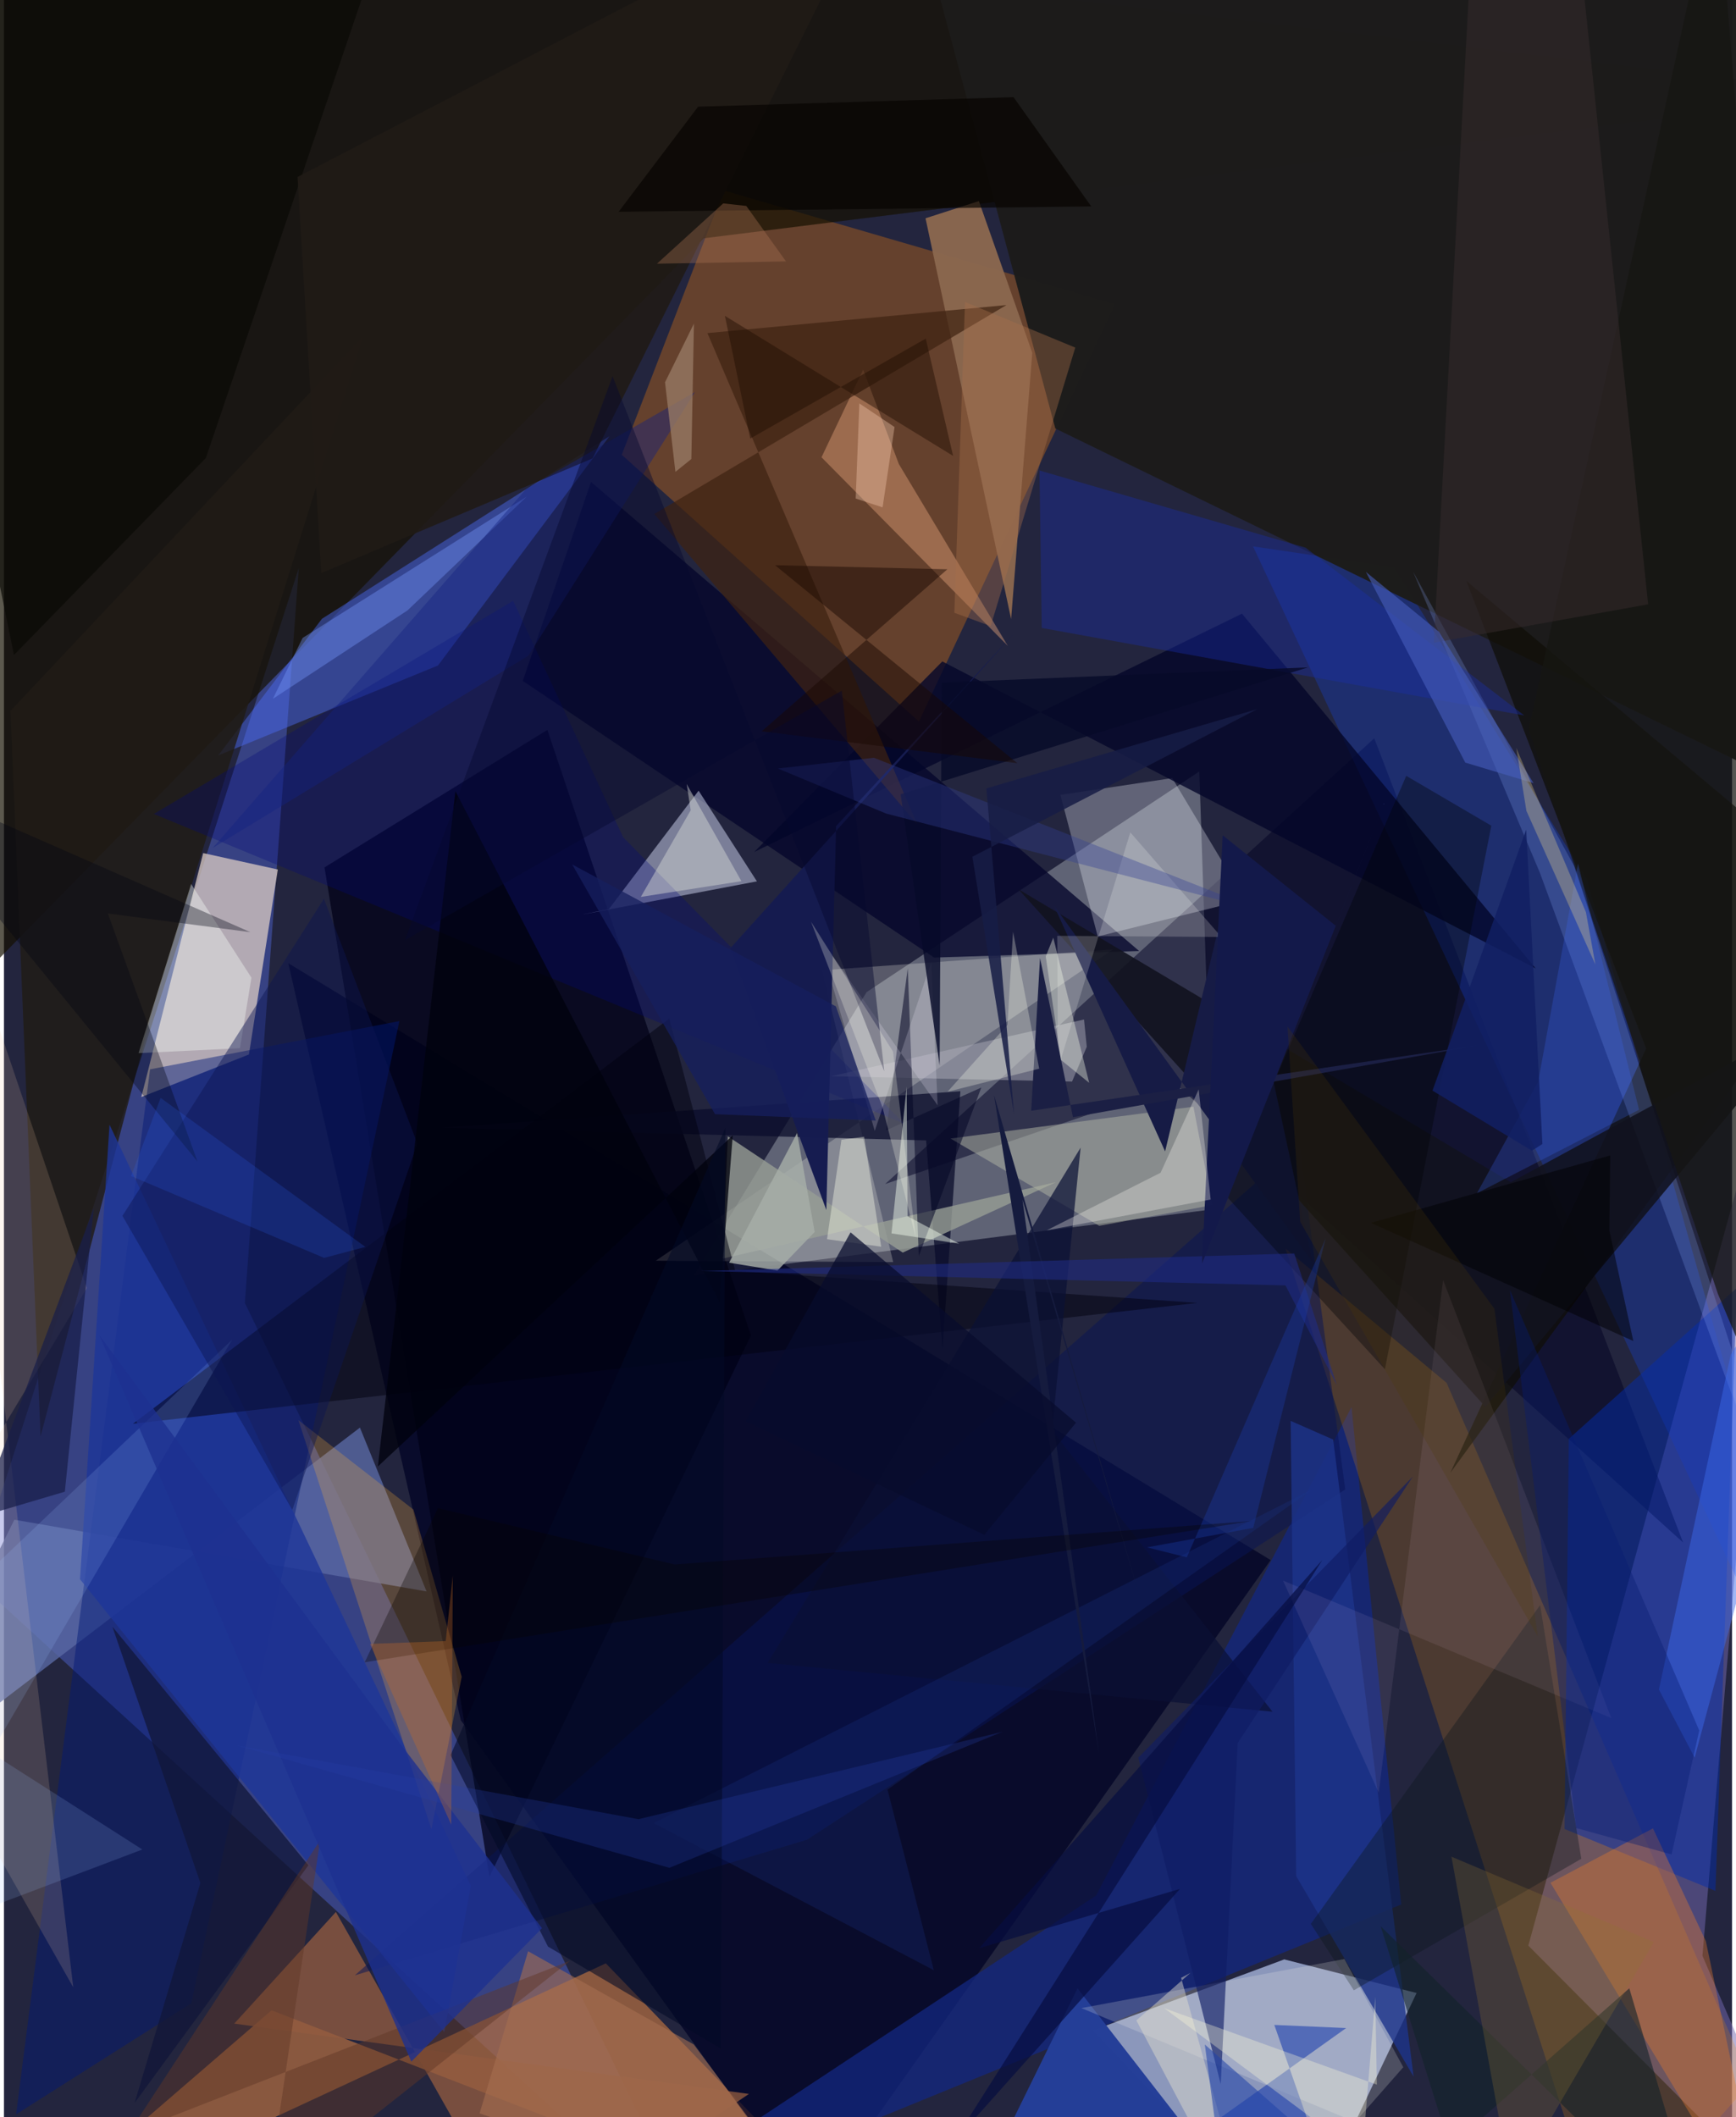 <svg xmlns="http://www.w3.org/2000/svg" width="228" height="278" viewBox="0 0 836 1024"><path fill="#23253e" d="M0 0h836v1024H0z"/><path fill="#acbce4" fill-opacity=".753" d="M683.383 963.938L625.364 1086l-98.678-103.914 92.684-34.395z"/><path fill="#5a74f4" fill-opacity=".376" d="M337.714 1086L116.536 630.195l26.09-355.482-157.29 488.857z"/><path fill="#a3a9b1" fill-opacity=".475" d="M417.332 479.848l160.943-106.715 7.123 211.685-251.73 32.197z"/><path fill="#b26218" fill-opacity=".459" d="M537.35 147.194L348.17 92.088l-49.3 127.892 143.756 129.01z"/><path fill="#d7c8c1" fill-opacity=".765" d="M132.5 420.547l-36.127-7.94L66.447 530.59l52.064-20.578z"/><path fill="#756ab0" fill-opacity=".506" d="M859.693 496.794L737.437 941.021 881.75 1086l-60.07-140.055z"/><path fill="#151000" fill-opacity=".694" d="M-3.334 464.653L-3.495-62 898 45.375l-559.413 69.87z"/><path fill="#af6b40" fill-opacity=".729" d="M129.453 972.317L-2.297 1086l293.455-136.394L422.916 1086z"/><path fill="#000425" fill-opacity=".745" d="M221.002 832.025l-83.446-366.167 475.245 288.7-221.768 313.219z"/><path fill="#000023" fill-opacity=".494" d="M812.333 746.061l-149.418-388.95L426.288 572.68l140.893-48.125z"/><path fill="#1047fd" fill-opacity=".255" d="M765.675 425.14l-93.142-150.802-68.269-10.074L898 891.004z"/><path fill="#13277f" fill-opacity=".765" d="M272.376 1086l255.982-169.184 123.564-236.284 24.037 240.589z"/><path fill="#4c6efa" fill-opacity=".439" d="M209.965 321.876L292.908 211l-139.073 88.284-50.19 66.112z"/><path fill="#000116" fill-opacity=".725" d="M361.373 645.89l-126.51 261.837-79.79-488.192 107.817-66.508z"/><path fill="#1d1c1b" fill-opacity=".988" d="M508.626 207.259L450.499-9.663 898-62l-45.038 437.004z"/><path fill="#04062b" fill-opacity=".78" d="M549.163 459.966l-99.174 3.178-198.983-133.823 33.005-96.221z"/><path fill="#d0d6f0" fill-opacity=".506" d="M279.19 442.446l13.462-2.768 43.4-57.253 28.209 43.856z"/><path fill="#e48602" fill-opacity=".216" d="M697.91 668.85l-77.943-64.998L774.898 1086l70.264-78.912z"/><path fill="#032dad" fill-opacity=".482" d="M838.343 622.897l-81.322 73.031-2.052 188.703 72.996 29.93z"/><path fill="#5a68a3" fill-opacity=".796" d="M204.445 769.721L5.062 735.033-62 869.32l234.21-178.833z"/><path fill="#f0f2e3" fill-opacity=".259" d="M395.733 469.286L430.2 610.44l-114.868-.683L536.46 459.214z"/><path fill="#001978" fill-opacity=".463" d="M191.298 493.856L90.65 968.9l-84.768 53.73 64.786-505.422z"/><path fill="#f6f8ff" fill-opacity=".294" d="M529.15 452.94l-18.067-68.473 54.099-8.13 35.244 58.847z"/><path fill="#100f07" fill-opacity=".729" d="M699.692 712.395L898 440.867 707.452 280.942l86.997 226.163z"/><path fill="#8b684f" fill-opacity=".965" d="M497.468 170.622l-10.23 128.794-41.413-193.84 25.815-8.32z"/><path fill="#935c40" fill-opacity=".757" d="M360.396 1012.758L251.614 1086 160.58 924.758l-49.166 53.99z"/><path fill="#0a0d2b" fill-opacity=".749" d="M462.684 527.794l-8.646 125-7.926-101.23L211.95 545.4z"/><path fill="#081555" fill-opacity=".514" d="M388.433 889.837l-218.71 65.568 456.922-401.874 22.234 166.872z"/><path fill="#201b15" fill-opacity=".816" d="M72.16 487.614l-54.458 207.2-14.56-350.991 170.797-181.481z"/><path fill="#030629" fill-opacity=".784" d="M453.95 319.909l287.037 148.455-142.065-171.547-235.925 115.232z"/><path fill="#253f98" fill-opacity=".996" d="M708.625 1086H615.96l-96.593-124.293L458.355 1086z"/><path fill="#1d3699" fill-opacity=".792" d="M213.019 982.84L36.789 763.82l14.282-219.844L225.87 912.137z"/><path fill="#e1a37a" fill-opacity=".439" d="M415.655 178.804l17.274 45.637 52.686 87.934-90.107-91.2z"/><path fill="#e1782e" fill-opacity=".392" d="M797.744 884.306l25.579 54.559L854.068 1086l-105.9-175.367z"/><path fill="#ffb137" fill-opacity=".243" d="M142.46 686.89l55.642 43.25 23.342 80.87-14.644 73.724z"/><path fill="#979d95" fill-opacity=".8" d="M347.577 608.747l2.607-59.147 84.615 56.24 74.178-34.079z"/><path fill="#8dacfe" fill-opacity=".224" d="M743.105 422.298L898 843.295l-138.346-424.33-77.92-142.393z"/><path fill="#000a7a" fill-opacity=".298" d="M72.478 393.678l363.017 149.82-136.001-138.64-53.161-114.263z"/><path fill="#acb0a2" fill-opacity=".533" d="M575.436 535.278l9.136 47.605-54.698 10-71.936-42.214z"/><path fill="#f7caa5" fill-opacity=".165" d="M40.129 622.985L-62 792.683 33.53 961.2l-65.428-551.376z"/><path fill="#192dac" fill-opacity=".38" d="M500.964 227.578l128.736 37.32 105.775 81.145-233.433-42.329z"/><path fill="#11131f" fill-opacity=".89" d="M716.695 680.46l154.65-185.882-142.375 77.216-238.159-141.667z"/><path fill="#3f2311" fill-opacity=".71" d="M340.319 161.112l101.413 237.509-127.126-150.017 170.366-101.055z"/><path fill="#aeafbb" fill-opacity=".478" d="M400.071 520.532l122.43-27.43 1.33 13.194-7.12 16.817z"/><path fill="#1d348a" fill-opacity=".796" d="M643.026 696.256l38.917 308.143-56.786-96.992-2.703-220.18z"/><path fill="#000010" fill-opacity=".494" d="M62.403 688.623l259.46-195.961 31.89 121.956 223.606 15.55z"/><path fill="#0a1034" fill-opacity=".71" d="M613.693 827.906l-244.227-23.615 151.403-249.235-13.864 136.68z"/><path fill="#101639" fill-opacity=".749" d="M147.284 902.17L52.472 786.801l42.565 123.936-31.85 106.397z"/><path fill="#0b161d" fill-opacity=".373" d="M743.143 776.35l19.931 122.675-110.041 63.627-20.8-32.134z"/><path fill="#161b45" d="M508.015 438.073l53.718 118.813 31.34-131.257 40.017 184.922z"/><path fill="#3b6aeb" fill-opacity=".478" d="M817.908 850.112l-17.285-32.929 34.73-161.956 60.944-96.908z"/><path fill="#fdfef1" fill-opacity=".196" d="M648.47 947.518l-127.247 23.727 132.463 55.063 23.269-26.466z"/><path fill="#f8fff7" fill-opacity=".376" d="M114.178 506.972l-49.065 2.383 25.443-81.818 29.16 45.33z"/><path fill="#0028a8" fill-opacity=".482" d="M614.56 979.385l34.75 1.51L501.956 1086l149.092-2.572z"/><path fill="#090905" fill-opacity=".675" d="M97.68 221.515L193.98-62-62-10.786 4.841 316.808z"/><path fill="#0f1b64" fill-opacity=".631" d="M548.76 850.13l132.795-135.945-84.715 128.88-8.188 165.02z"/><path fill="#201b16" fill-opacity=".882" d="M142.023 85.589l11.467 191.613 131.272-55.505L425.97-62z"/><path fill="#020307" fill-opacity=".373" d="M678.382 375.249l41.16 24.115-51.48 262.9-77.182-84.215z"/><path fill="#fdd8ff" fill-opacity=".082" d="M696.218 619.13l81.369 211.85-158.808-66.505 46.286 102.608z"/><path fill="#9cc1ff" fill-opacity=".161" d="M66.958 894.544L-62 943.29l172.305-295.25L-62 812.144z"/><path fill="#161613" fill-opacity=".733" d="M829.152 625.78l-91.523-272.85L828.519-62 898 788.492z"/><path fill="#0c1652" fill-opacity=".447" d="M199.988 553.05L139.49 730.284 57.312 588.07l97.474-153.374z"/><path fill="#050725" fill-opacity=".541" d="M472.794 526.016l-45.958 20.659 10.396-78.357 5.333 139.213z"/><path fill="#f8f2ff" fill-opacity=".2" d="M393.73 452.234l57.954 82.391-3.08-69.337-27.338 81.708z"/><path fill="#7899fd" fill-opacity=".388" d="M144.485 308.545l108.407-68.326-57.647 54.995-65.15 42.772z"/><path fill="#372c2d" fill-opacity=".494" d="M691.732 310.858L711.848-62l46.97 5.91 36.597 348.382z"/><path fill="#eff8ea" fill-opacity=".475" d="M429.373 596.551l32.753 4.979-24.999-13.254-.42-62.671z"/><path fill="#1c398d" fill-opacity=".243" d="M314.36 881.757l135.484 71.17-22.402-87.366 205.718-145.34z"/><path fill="#fffffb" fill-opacity=".192" d="M509.558 452.626l.322 64.324 35.019-114.347 44.065 50.592z"/><path fill="#465ebc" fill-opacity=".6" d="M739.98 378.782l-33.042-9.95-48.086-92.221 35.337 28.946z"/><path fill="#1b1f44" d="M517.155 540.341l-15.93-76.955-4.272 73.847 218.955-32.086z"/><path fill="#01020e" fill-opacity=".776" d="M180.885 709.287l171.691-160.145-6.354 80.82L218.41 382.68z"/><path fill="#161c50" fill-opacity=".992" d="M402.568 399.54l-4.725 185.697-46.488-126.579 137.457-152.415z"/><path fill="#3d6cfb" fill-opacity=".239" d="M712.588 577.137l29.639-54.056 19.242-105.408 29.547 119.096z"/><path fill="#122329" fill-opacity=".596" d="M786.297 961.666l-86.88 76.606-33.408-106.611L823.13 1086z"/><path fill="#070a29" fill-opacity=".816" d="M453.659 330.168l177.188-7.382-197.05 61.395 18.857 131.172z"/><path fill="#a66f51" fill-opacity=".6" d="M230.1 1022.164l172.47 58.981-68.877-92.317-80.122-45.084z"/><path fill="#070400" fill-opacity=".686" d="M488.406 46.99l37.611 52.862-228.652 2.575 38.44-50.827z"/><path fill="#030925" fill-opacity=".569" d="M216.055 848.874l132.97-303.44-2.2 445.373-83.626-49.305z"/><path fill="#181e49" fill-opacity=".722" d="M-22.93 736.984l52.388-15.506 13.99-137.093-79.474 211.456z"/><path fill="#a7aea8" fill-opacity=".808" d="M383.693 547.987l8.506 47.868-18.003 18.692-23.394-3.822z"/><path fill="#190700" fill-opacity=".471" d="M490.243 369.123L373.016 273.36l83.381 1.983-89.83 78.367z"/><path fill="#5f3826" fill-opacity=".475" d="M273.908 948.362l-146.925 116.161 25.988-174.47-92.716 141.774z"/><path fill="#8e7032" fill-opacity=".267" d="M734.42 1086l-34.168-187.993 97.94 41.301-51.557 88.288z"/><path fill="#070d41" fill-opacity=".702" d="M568.936 913.59l-109.969 123.026 178.84-282.12-166.05 187.78z"/><path fill="#1d3190" fill-opacity=".792" d="M197.064 997.154l63.22-64.56-68.426-88.984L46.171 645.808z"/><path fill="#14227f" fill-opacity=".424" d="M253.684 317.146l80.64-127.532-81.706 46.875-151.653 173.647z"/><path fill="#263ea8" fill-opacity=".278" d="M321.921 903.392l161.057-65.751-176.038 42.237-194.427-35.723z"/><path fill="#a66e4c" fill-opacity=".392" d="M459.778 296.39l17.555 6.434 40.943-134.7-53.345-22.055z"/><path fill="#333f92" fill-opacity=".369" d="M420.844 366.503l-46.461 5.193 52.421 21.808 182.5 47.333z"/><path fill="#f6fae9" fill-opacity=".298" d="M456.47 528.04l44.345-11.165-12.644-66.22-2.716 45.077z"/><path fill="#e3dfcc" fill-opacity=".459" d="M547.82 977.2l26.173-22.993-4.515 2.405L605.36 1086z"/><path fill="#987b65" fill-opacity=".765" d="M333.796 156.51l-13.989 28.39 5.021 43.323 7.71-6.206z"/><path fill="#fffcd9" fill-opacity=".325" d="M561.313 971.294l102.866 36.975-.758-42.46-6.341 76.816z"/><path fill="#151b3e" d="M492.737 580.275l57.34 194.217-71.131-244.909 50.817 318.553z"/><path fill="#dadcd6" fill-opacity=".447" d="M330.277 379.197l26.483 46.998-48.67 7.617 24.138-41.908z"/><path fill="#05092e" fill-opacity=".439" d="M405.317 334.046L193.994 454.718l100.44-272.764 131.45 336.214z"/><path fill="#1f2b87" fill-opacity=".557" d="M624.214 606.273l20.572 63.627-24.818-48.203-282.769-6.964z"/><path fill="#141a4b" fill-opacity=".996" d="M589.581 404.002l-10.016 207.217 88.162-222.628-23.456 59.155z"/><path fill="#2042a8" fill-opacity=".561" d="M732.44 1086H593.726l-12.771-97.132 45.218 39.705z"/><path fill="#000002" fill-opacity=".506" d="M788.237 648.61l-126.96-57.16 115.807-32.61-.449 36.29z"/><path fill="#fbfeec" fill-opacity=".369" d="M525.001 523.723l-13.674-11.066-7.339-50.06 3.638-9.086z"/><path fill="#f1d987" fill-opacity=".306" d="M765.305 441.172L731.61 361.72l4.914 30.482 33.363 74.295z"/><path fill="#161f5d" fill-opacity=".761" d="M402.48 486.76l19.261 55.22-77.74-3.083-69.095-120.783z"/><path fill="#171c45" fill-opacity=".855" d="M606.387 342.952L475.273 381.3l13.375 157.611-20.163-124.531z"/><path fill="#000512" fill-opacity=".349" d="M50.272 441.813l68.959 9.055L-62 371.258l155.63 190.54z"/><path fill="#f8f5ee" fill-opacity=".314" d="M559.539 567.22l-55.144 27.876 79.37-14.939-5.787-53.262z"/><path fill="#1f0d00" fill-opacity=".447" d="M459.177 220.513l-13.243-56.736-84.899 48.348-12.25-59.346z"/><path fill="#1b3cab" fill-opacity=".349" d="M639.41 598.89l-67.174 154.345-19.251-4.832 51.387-9.422z"/><path fill="#a97255" fill-opacity=".361" d="M378.336 126.431l-62.43 1.107 32.05-29.16 11.168 1.23z"/><path fill="#2d64f5" fill-opacity=".192" d="M154.88 608.405l-93.405-39.61 14.32-37.783 99.044 72.08z"/><path fill="#080601" fill-opacity=".322" d="M209.987 729.44l114.533 27.245 279.02-21.024L174.508 804z"/><path fill="#ca6d23" fill-opacity=".322" d="M217.144 762.006l-.748 120.537-39.329-87.444 36.64-1.363z"/><path fill="#071a71" fill-opacity=".384" d="M760.593 884.152l46.15 12.788 13.38-59.97-91.596-213.088z"/><path fill="#feffed" fill-opacity=".251" d="M424.986 535.496l-34.556-89.7 39.663 62.788 11 89.86z"/><path fill="#fbfee8" fill-opacity=".392" d="M424.373 602.986l-8.277-53.195-10.948 1.489-6.968 48.077z"/><path fill="#f0c5ac" fill-opacity=".392" d="M413.819 195.119l17.027 11.424-5.791 38.853-13.007-4.282z"/><path fill="#4f3c07" fill-opacity=".231" d="M620.94 496.487l6.144 94.44 114.88 200.442-20.927-158.38z"/><path fill="#070b2d" fill-opacity=".725" d="M474.293 742.365l44.331-54.263-109.06-92.066-50.819 91.46z"/><path fill="#111f63" fill-opacity=".843" d="M739.167 556.55l5.089-3.236-7.833-152.053-45.338 126.24z"/></svg>